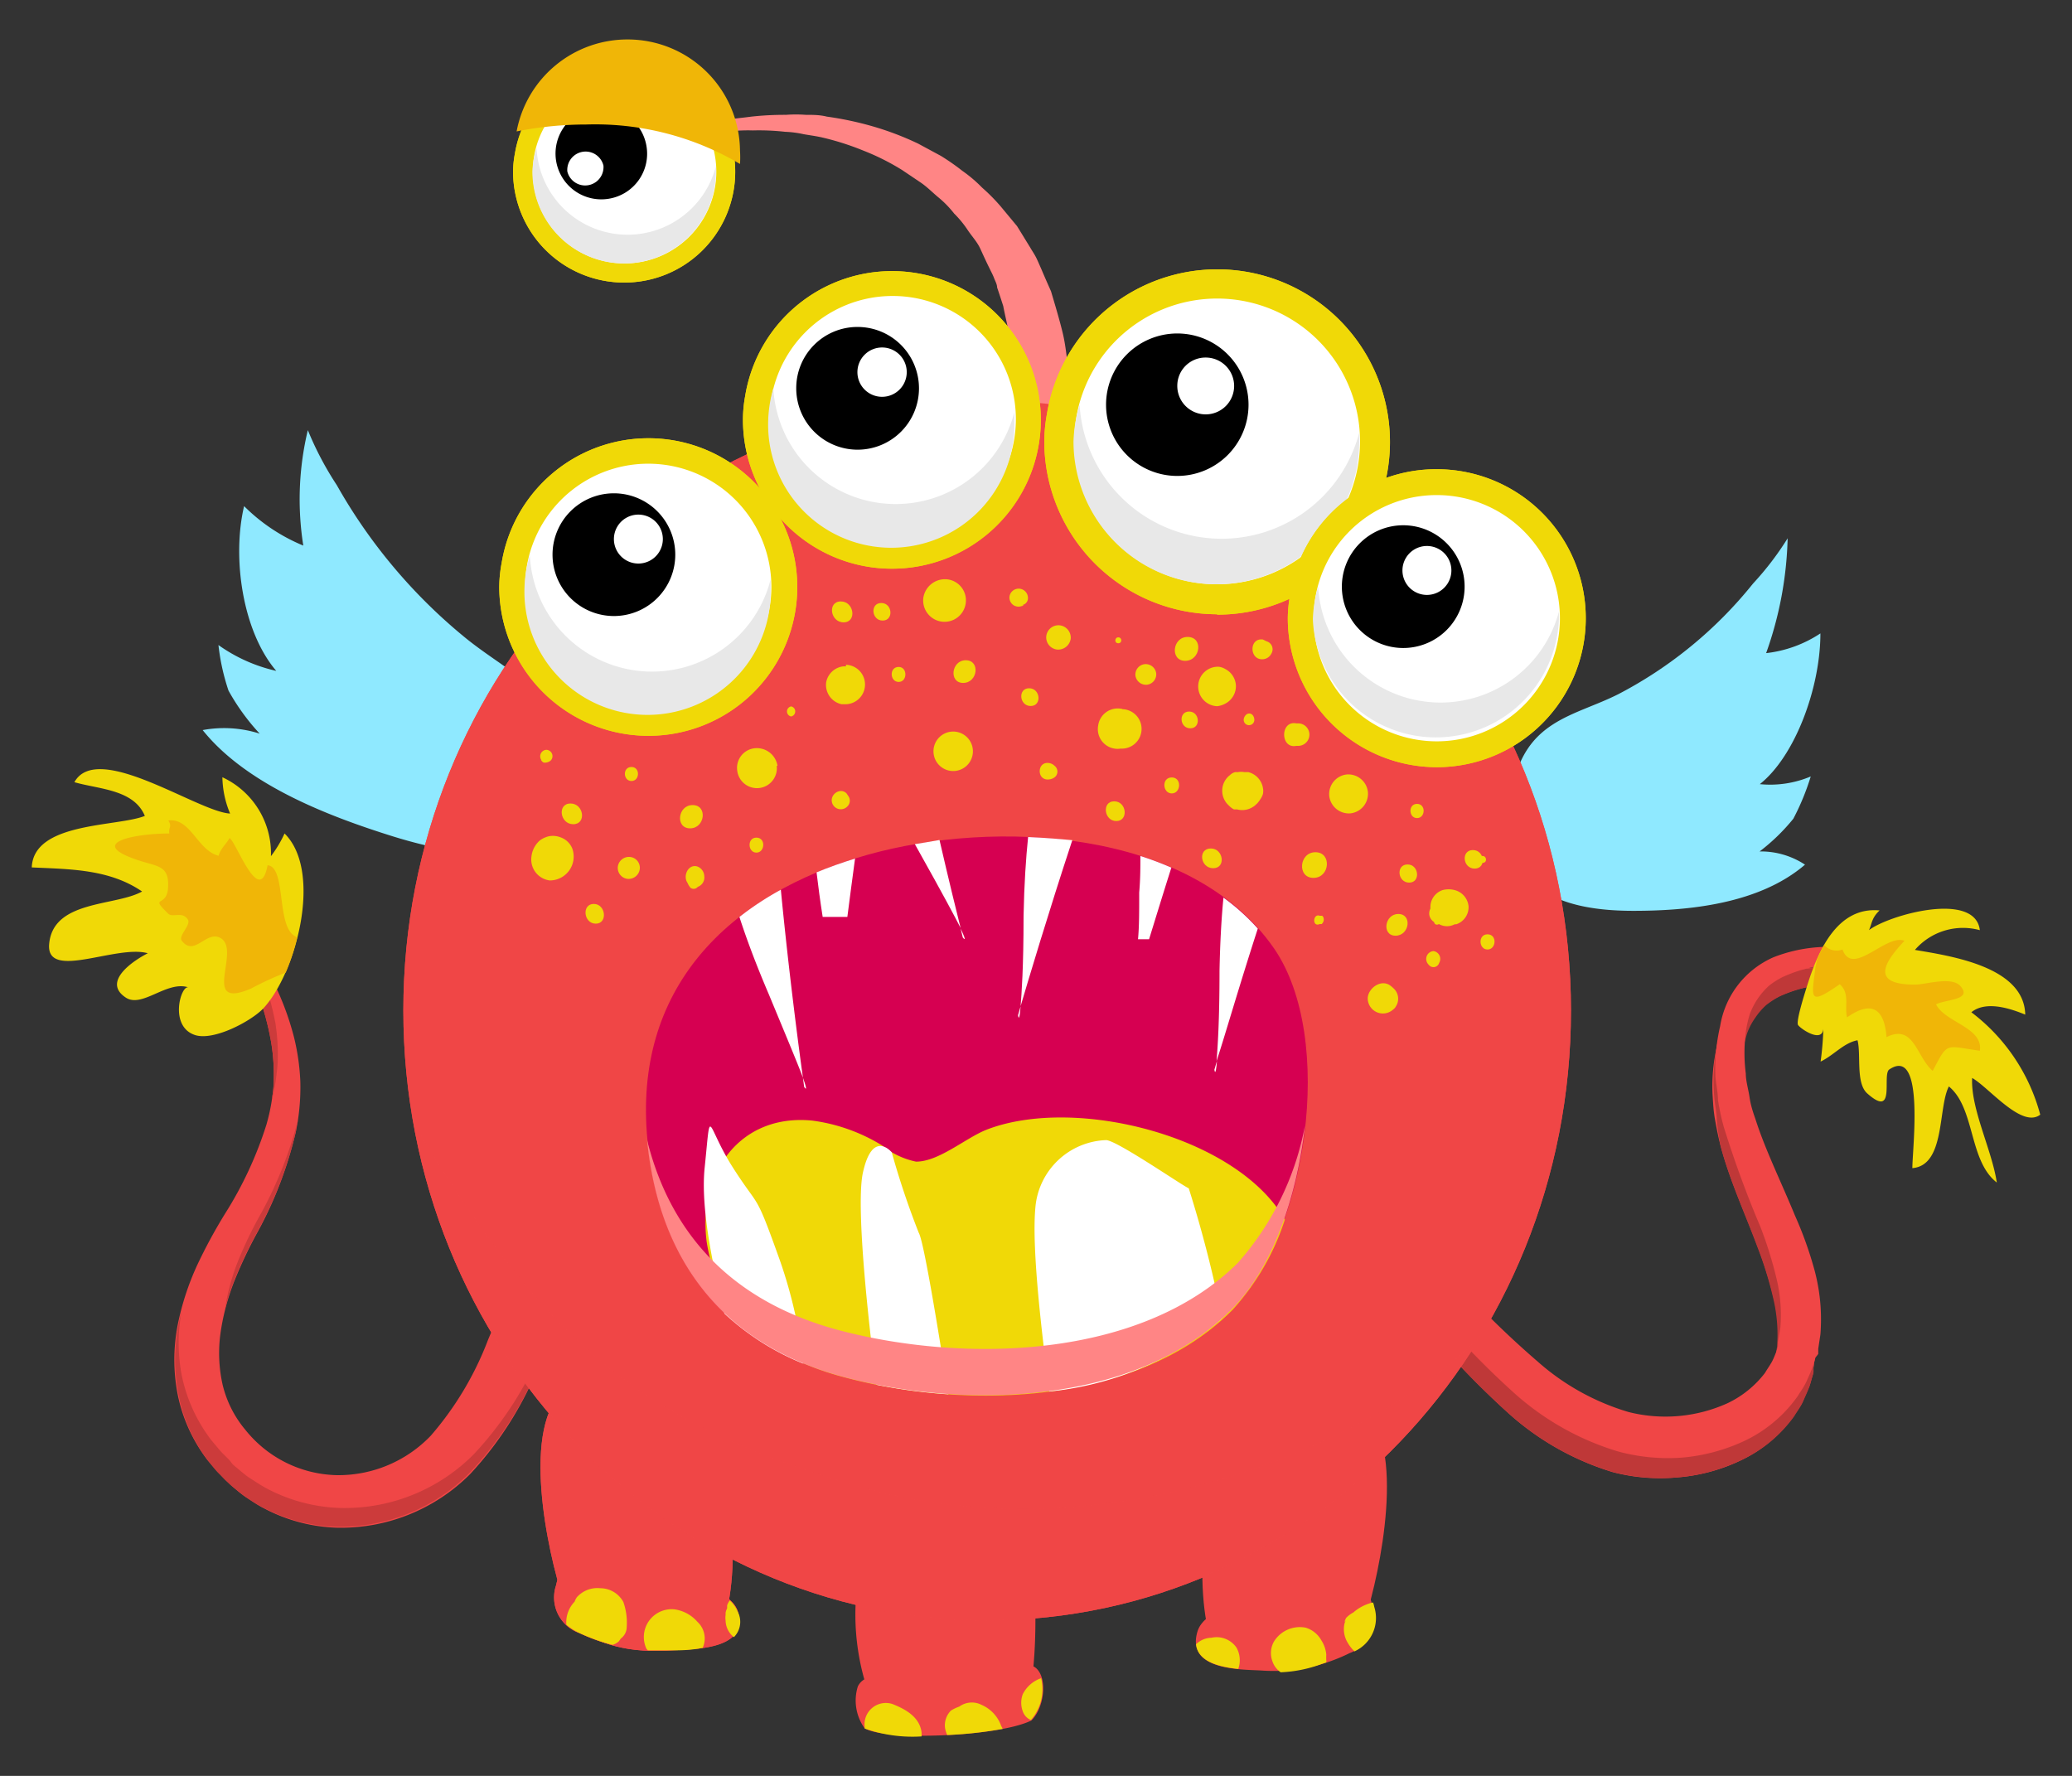 <svg xmlns="http://www.w3.org/2000/svg" width="105" height="90" viewBox="0 0 105 90">
  <rect x="0" y="0" width="105" height="90" fill="#333333" stroke="none"/>
  <defs>
    <style>
      .cls-1 {
        isolation: isolate;
      }

      .cls-2 {
        fill: #8fe9ff;
      }

      .cls-12, .cls-3 {
        fill: #f04646;
      }

      .cls-4 {
        fill: #cc3b3b;
      }

      .cls-5, .cls-8 {
        fill: #f0d907;
      }

      .cls-6 {
        fill: #bf3838;
      }

      .cls-7 {
        fill: #ff8585;
      }

      .cls-12, .cls-8 {
        mix-blend-mode: multiply;
      }

      .cls-9 {
        fill: #fff;
      }

      .cls-10 {
        fill: #e8e8e8;
      }

      .cls-11 {
        fill: #d60051;
      }

      .cls-12 {
        opacity: 0.3;
      }

      .cls-13 {
        fill: #f0b607;
      }
    </style>
  </defs>
  <g class="cls-1">
    <g id="Ñëîé_1" data-name="Ñëîé 1">
      <g>
        <path class="cls-2" d="M88.84,29.57a15.07,15.07,0,0,0,1.75-2.29A18.59,18.59,0,0,1,89.5,33.1a6.23,6.23,0,0,0,2.75-1c0,2.75-1.28,6.22-3.07,7.64a5.28,5.28,0,0,0,2.58-.39,12.36,12.36,0,0,1-.88,2.14,9.93,9.93,0,0,1-1.71,1.66,4.08,4.08,0,0,1,2.3.67c-2.33,2-5.92,2.34-8.69,2.34-3.28,0-7.15-.84-6.16-6.12.67-3.57,3.13-3.72,5.39-4.86A21.43,21.43,0,0,0,88.84,29.57Z"/>
        <path class="cls-2" d="M17.07,24.59A16.21,16.21,0,0,1,15.6,21.8a15,15,0,0,0-.23,5.85,9.21,9.21,0,0,1-3-2C11.75,28.27,12.29,32,14,34a8.11,8.11,0,0,1-2.93-1.31A11,11,0,0,0,11.58,35a11.1,11.1,0,0,0,1.58,2.18A5.94,5.94,0,0,0,10.27,37c2.22,2.77,6.36,4.36,9.62,5.38,3.86,1.2,8.63,1.83,8.83-3.48.15-3.59-2.72-4.63-5.08-6.53A27.27,27.27,0,0,1,17.07,24.59Z"/>
        <g>
          <path class="cls-3" d="M52.37,84.45c.25-2.72.2-8.58-2.18-9.81-2.86-1.48-5.19.86-6.14,3.12a12.12,12.12,0,0,0-.25,7.35.83.83,0,0,0-.33.36,2.41,2.41,0,0,0,.34,2.11c.95.65,6.77.45,8.46-.39C53,86.45,53.09,84.82,52.37,84.45Z"/>
          <g>
            <path class="cls-3" d="M29.36,82.76a9.32,9.32,0,0,0,4.65.88c1.11-.07,4,0,3.37-2-.42-1.21-3-1.61-4-1.84s-2-.32-2.94-.57c-1.22-.31-2-.14-2.26,1.11A1.91,1.91,0,0,0,29.36,82.76Z"/>
            <path class="cls-3" d="M28.53,81c-.22,2,4.08,3.62,7.68,2,1.22-1.27,1.44-7.69-.63-10.71-1.41-2-4.26-3.9-6.89-1.92C26.32,72.16,27.77,78.74,28.53,81Z"/>
          </g>
          <g>
            <path class="cls-3" d="M29.36,82.76a9.32,9.32,0,0,0,4.65.88c1.11-.07,4,0,3.37-2-.42-1.21-3-1.61-4-1.84s-2-.32-2.94-.57c-1.22-.31-2-.14-2.26,1.11A1.91,1.91,0,0,0,29.36,82.76Z"/>
            <path class="cls-3" d="M28.53,81c-.22,2,4.08,3.62,7.68,2,1.22-1.27,1.44-7.69-.63-10.71-1.41-2-4.26-3.9-6.89-1.92C26.32,72.16,27.77,78.74,28.53,81Z"/>
          </g>
          <path class="cls-3" d="M41.2,55.74l-.8.07c-.25,0-.54.07-.87.12a8.75,8.75,0,0,0-1.15.26,11.07,11.07,0,0,0-2.8,1.21,15.35,15.35,0,0,0-3,2.53c-.26.27-.52.54-.77.84-.13.15-.25.3-.37.46l-.2.23,0,.06,0,0,0,0v0l-.1.13-.39.53c-.1.16-.2.33-.31.49-.2.31-.42.71-.62,1.08C28.9,65.3,28.23,67.1,27.39,69a17.79,17.79,0,0,1-3.57,5.71A9.24,9.24,0,0,1,17,77.42a8.45,8.45,0,0,1-3.66-1c-.28-.14-.54-.33-.81-.5s-.5-.38-.74-.58h0l-.08-.07,0,0-.07-.07L11.42,75l-.28-.29a3.71,3.71,0,0,1-.31-.34L10.52,74A8.07,8.07,0,0,1,9,70.65a9.24,9.24,0,0,1,0-3.48,13.64,13.64,0,0,1,1-3.07,26.16,26.16,0,0,1,1.41-2.6A19.26,19.26,0,0,0,13.5,57a9.82,9.82,0,0,0,.37-2.13,10.33,10.33,0,0,0-.12-2,14.3,14.3,0,0,0-.92-3.15c-.34-.86-.66-1.53-.89-2l-.34-.69.5-.29.42.66c.27.43.66,1.07,1.11,1.93a14.2,14.2,0,0,1,1.28,3.28,11.43,11.43,0,0,1,.31,2.21A11.17,11.17,0,0,1,15,57.32a20,20,0,0,1-1.93,5.09,22.34,22.34,0,0,0-1.18,2.48,11.64,11.64,0,0,0-.71,2.63,7.35,7.35,0,0,0,.1,2.65,5.57,5.57,0,0,0,1.16,2.3,6.1,6.1,0,0,0,4.64,2.29,6.48,6.48,0,0,0,4.75-2,16.18,16.18,0,0,0,2.91-4.88c.77-1.81,1.46-3.7,2.37-5.46.24-.44.45-.86.74-1.3.13-.22.27-.43.41-.64l.38-.54.1-.13.08-.11.05-.07.22-.27c.15-.18.29-.36.45-.52a12.1,12.1,0,0,1,.92-1,12.46,12.46,0,0,1,4-2.69,9.52,9.52,0,0,1,3.71-.68,11.88,11.88,0,0,1,1.37.14c.39.1.73.17,1,.26l.74.29Z"/>
          <g>
            <path class="cls-4" d="M12.83,49.73a14.3,14.3,0,0,1,.92,3.15,10.33,10.33,0,0,1,.12,2c0,.29-.06.6-.1.9a11,11,0,0,0,.3-1.91,10.45,10.45,0,0,0-.11-2A15,15,0,0,0,13,48.72c-.25-.61-.48-1.12-.67-1.52l-.27-.43-.5.29.34.69C12.17,48.2,12.49,48.87,12.83,49.73Z"/>
            <path class="cls-4" d="M12.07,63.89a11.15,11.15,0,0,0-.67,2.47,10.92,10.92,0,0,1,.47-1.47,22.34,22.34,0,0,1,1.18-2.48A20,20,0,0,0,15,57.32c0-.2.08-.4.11-.6a20.43,20.43,0,0,1-1.83,4.68A21.74,21.74,0,0,0,12.07,63.89Z"/>
            <path class="cls-4" d="M40.39,54.83l-.66.09a11.3,11.3,0,0,0-1.15.26,11.68,11.68,0,0,0-2.8,1.22,15.35,15.35,0,0,0-3.05,2.53c-.25.26-.51.54-.76.84-.13.14-.25.3-.38.45l-.19.24,0,0,0,0h0l-.09.13-.39.53c-.1.16-.21.32-.31.49s-.42.71-.62,1.08C29.1,64.3,28.43,66.1,27.6,68A17.81,17.81,0,0,1,24,73.71a9.22,9.22,0,0,1-6.85,2.71,8.52,8.52,0,0,1-3.66-1c-.28-.15-.54-.33-.81-.5s-.49-.38-.74-.58l0,0-.07-.06,0,0-.08-.07L11.63,74l-.28-.28a3.6,3.6,0,0,1-.31-.34L10.72,73A8.06,8.06,0,0,1,9.2,69.65a8.73,8.73,0,0,1,0-3.18c-.06.23-.12.46-.16.7a9.24,9.24,0,0,0,0,3.48A8.07,8.07,0,0,0,10.52,74l.31.38a3.71,3.71,0,0,0,.31.34l.28.29.15.14.07.07,0,0,.08.07h0c.24.2.48.4.74.58s.53.36.81.5a8.45,8.45,0,0,0,3.66,1,9.24,9.24,0,0,0,6.84-2.7A17.79,17.79,0,0,0,27.39,69c.84-1.91,1.51-3.71,2.32-5.24.2-.37.42-.77.62-1.08.11-.16.21-.33.31-.49l.39-.53.1-.13h0l0,0,0-.06.2-.23c.12-.16.24-.31.37-.46.25-.3.51-.57.77-.84a15.35,15.35,0,0,1,3-2.53,11.07,11.07,0,0,1,2.8-1.21,8.75,8.75,0,0,1,1.15-.26c.33,0,.62-.11.87-.12l.8-.07.08-.57-.74-.29Z"/>
          </g>
          <path class="cls-5" d="M14.42,42.24a6,6,0,0,1-.69,1.15,4.25,4.25,0,0,0-2.46-4,4.93,4.93,0,0,0,.39,1.84c-1.62-.08-6.72-3.7-7.89-1.59C5,40,6.78,40,7.34,41.35c-1.4.56-5.64.3-5.73,2.61,1.92.09,3.93.08,5.59,1.22-1.35.76-4.53.42-4.71,2.68-.14,1.85,3.41,0,5,.45-.71.36-2.35,1.44-1.11,2.25.83.54,2.08-.88,3.17-.52-.39-.13-1,2,.35,2.42.94.29,2.8-.69,3.43-1.34C15,49.35,16.38,44.18,14.42,42.24Z"/>
          <path class="cls-3" d="M60.89,59.93l.71-.07a10.81,10.81,0,0,1,2.09,0,10.6,10.6,0,0,1,3.16.86A15.55,15.55,0,0,1,70.43,63,47.63,47.63,0,0,1,74,66.4a44.88,44.88,0,0,0,3.76,3.65,12.14,12.14,0,0,0,4.6,2.56,7.67,7.67,0,0,0,5.05-.45,5.06,5.06,0,0,0,1.9-1.54,5.43,5.43,0,0,0,.32-.51c.08-.18.18-.36.25-.55l.09-.29,0-.14,0-.08v0s0,.1,0,0l.12-.73a8.13,8.13,0,0,0-.2-2.51,21.93,21.93,0,0,0-.8-2.58c-.64-1.7-1.41-3.36-1.88-5.1-.12-.44-.2-.84-.29-1.33s-.1-.81-.13-1.23A9,9,0,0,1,87,53.05a4.6,4.6,0,0,1,2.7-3.5A7.84,7.84,0,0,1,92.94,49a11.86,11.86,0,0,1,1.19.11c.34,0,.63.08.86.13l.71.14-.1.57-.7-.07c-.22,0-.5,0-.83,0a8.49,8.49,0,0,0-1.13,0,6.71,6.71,0,0,0-2.82.63,4.15,4.15,0,0,0-.68.44,3.32,3.32,0,0,0-.55.63,3.48,3.48,0,0,0-.41.79,5.27,5.27,0,0,0-.21.93,7.37,7.37,0,0,0,0,2.1c0,.38.12.8.19,1.2s.17.74.3,1.11c.48,1.54,1.27,3.14,2,4.88a20.45,20.45,0,0,1,1,2.8A9.42,9.42,0,0,1,92,68.6l-.1.73v.11l0,0,0,.1-.06.21-.12.42c-.1.27-.23.53-.34.8s-.3.5-.45.75A6.88,6.88,0,0,1,88.24,74a9.08,9.08,0,0,1-3.2.87,9.5,9.5,0,0,1-3.3-.26,13.94,13.94,0,0,1-5.31-3,43.54,43.54,0,0,1-3.82-3.92c-1.12-1.28-2.17-2.46-3.22-3.44a15.19,15.19,0,0,0-3.09-2.32,10.56,10.56,0,0,0-2.76-1.07,12.75,12.75,0,0,0-1.92-.28l-.71,0Z"/>
          <path class="cls-6" d="M60.89,59.91l.71-.06a11.61,11.61,0,0,1,2.1,0,11,11,0,0,1,3.16.87A15.71,15.71,0,0,1,70.43,63,45.86,45.86,0,0,1,74,66.4a48.22,48.22,0,0,0,3.76,3.65,12.21,12.21,0,0,0,4.6,2.56,7.57,7.57,0,0,0,5-.44,5.12,5.12,0,0,0,1.92-1.54c.1-.17.22-.33.32-.51l.25-.54.08-.3,0-.14,0-.07V69s0,.1,0,0l.12-.73a7.86,7.86,0,0,0-.2-2.51,18.72,18.72,0,0,0-.8-2.58c-.63-1.7-1.4-3.36-1.86-5.1A13,13,0,0,1,87,56.8c0-.42-.1-.81-.13-1.23A9.13,9.13,0,0,1,87,53.05a4.61,4.61,0,0,1,2.71-3.49A7.59,7.59,0,0,1,93,49.05a9.65,9.65,0,0,1,1.19.1c.34.05.63.09.86.14l.71.14-.09.57-.7-.07q-.35,0-.84-.06c-.33,0-.71,0-1.13,0a6.86,6.86,0,0,0-2.82.63,4.15,4.15,0,0,0-.68.44,3.38,3.38,0,0,0-.55.64,3.21,3.21,0,0,0-.41.78,6.33,6.33,0,0,0-.22.93,8.26,8.26,0,0,0,0,2.11c0,.37.13.79.19,1.19s.17.74.3,1.11c.48,1.54,1.27,3.14,2,4.88a20.92,20.92,0,0,1,1,2.8A9.71,9.71,0,0,1,92,68.62l-.11.72v.16l0,.11-.06.2-.12.42c-.1.27-.22.53-.34.8s-.3.5-.45.75A6.87,6.87,0,0,1,88.23,74a9.14,9.14,0,0,1-3.2.87,9.76,9.76,0,0,1-3.3-.27,13.87,13.87,0,0,1-5.31-3,42.11,42.11,0,0,1-3.81-3.93c-1.13-1.27-2.17-2.46-3.22-3.44a15.19,15.19,0,0,0-3.09-2.32,10.28,10.28,0,0,0-2.76-1.08,12.75,12.75,0,0,0-1.92-.28l-.71,0Z"/>
          <path class="cls-3" d="M61.1,58.93l.71-.07a11.5,11.5,0,0,1,2.09,0,10.73,10.73,0,0,1,3.16.87A15.29,15.29,0,0,1,70.63,62a44,44,0,0,1,3.53,3.37A46.36,46.36,0,0,0,77.92,69a12.12,12.12,0,0,0,4.61,2.56,7.63,7.63,0,0,0,5-.44,5.19,5.19,0,0,0,1.91-1.54c.1-.17.22-.34.32-.51s.17-.36.25-.55l.09-.29,0-.15,0-.07v0s0,.09,0,0l.12-.72a7.89,7.89,0,0,0-.2-2.52,20.57,20.57,0,0,0-.8-2.57,53.85,53.85,0,0,1-1.87-5.1,12.62,12.62,0,0,1-.29-1.34c0-.41-.1-.8-.13-1.22A9.54,9.54,0,0,1,87.17,52a4.61,4.61,0,0,1,2.71-3.49A7.66,7.66,0,0,1,93.15,48a9.32,9.32,0,0,1,1.18.11c.34,0,.63.08.87.13l.71.14-.1.57-.7-.07a6.53,6.53,0,0,0-.84,0,10.22,10.22,0,0,0-1.12,0,6.85,6.85,0,0,0-2.82.64,3.84,3.84,0,0,0-.69.44,3.71,3.71,0,0,0-.55.63,3.84,3.84,0,0,0-.41.78,5.6,5.6,0,0,0-.21.94,8.18,8.18,0,0,0,0,2.1c0,.38.13.79.19,1.2s.17.74.3,1.11c.49,1.54,1.28,3.13,2,4.88a19.19,19.19,0,0,1,1,2.8,9.62,9.62,0,0,1,.29,3.23l-.11.73v.16l0,.1L92,68.8l-.12.41c-.09.27-.22.54-.34.81s-.3.5-.45.75A6.94,6.94,0,0,1,88.45,73a9.35,9.35,0,0,1-3.21.87A9.68,9.68,0,0,1,82,73.56a13.85,13.85,0,0,1-5.31-3,43.5,43.5,0,0,1-3.82-3.92,46,46,0,0,0-3.23-3.44,15.15,15.15,0,0,0-3.08-2.32,9.94,9.94,0,0,0-2.77-1.07,12.65,12.65,0,0,0-1.91-.28l-.72,0Z"/>
          <path class="cls-5" d="M95.25,46.14c-.42.39-.39.7-.54,1,1-.77,5.38-2,5.62,0a3.22,3.22,0,0,0-3.29,1c1.75.3,5.54.83,5.59,3.28-.8-.33-2-.71-2.73-.12a9.61,9.61,0,0,1,3.49,5.19c-.93.72-2.61-1.39-3.45-1.86-.08,1.56,1,3.64,1.25,5.3-1.43-1.11-1.09-3.77-2.43-4.87-.56,1.08-.17,4-1.85,4.14,0-1,.64-6.21-1.17-5-.38.26.36,2.53-1.12,1.21-.59-.53-.3-2-.49-2.69-.7.13-1.2.76-1.87,1.08a15.48,15.48,0,0,0,.14-1.66c-.07.74-1.15,0-1.28-.19s.4-1.81.51-2.16C92.14,48.22,93.1,45.93,95.25,46.14Z"/>
          <path class="cls-3" d="M79.61,51.21c0,17.07-13.24,30.91-29.58,30.91S20.44,68.28,20.44,51.21,33.68,20.3,50,20.3,79.61,34.14,79.61,51.21Z"/>
          <path class="cls-7" d="M35.65,6.34l1.11-.24c.34-.09.81-.12,1.32-.19a15.59,15.59,0,0,1,1.75-.09,6.66,6.66,0,0,1,1,0c.35,0,.71,0,1.07.09a16.59,16.59,0,0,1,2.28.48,15,15,0,0,1,2.35.89l1.15.62a11.79,11.79,0,0,1,1.09.76,7,7,0,0,1,1,.85,9.36,9.36,0,0,1,.94.95l.83,1,.67,1.09c.11.19.23.36.32.55s.17.38.25.56c.16.38.32.74.48,1.1.22.74.43,1.44.59,2.1s.2,1.27.29,1.81.05,1,.08,1.4c0,.78.05,1.23.05,1.23l-3.07-.19s0-.38.06-1.05a10.78,10.78,0,0,0,0-1.2c0-.46-.06-1-.09-1.55s-.21-1.16-.33-1.8c-.1-.31-.2-.62-.31-.94,0-.16-.1-.33-.16-.49s-.15-.32-.22-.47c-.16-.32-.31-.65-.47-1s-.41-.61-.62-.92a5.3,5.3,0,0,0-.71-.87,5.16,5.16,0,0,0-.8-.82c-.29-.24-.56-.52-.88-.74l-.95-.64a12,12,0,0,0-2-1,13.68,13.68,0,0,0-2-.64c-.33-.08-.66-.12-1-.18a5.16,5.16,0,0,0-.93-.12,12,12,0,0,0-1.64-.07,8.25,8.25,0,0,0-1.27.06l-1.13.13Z"/>
          <g>
            <path class="cls-3" d="M68.39,83.78a8.64,8.64,0,0,1-4.46.88c-1.07-.06-3.86,0-3.24-2,.4-1.22,2.84-1.62,3.87-1.85s1.89-.32,2.83-.57c1.16-.31,1.87-.14,2.15,1.12A1.9,1.9,0,0,1,68.39,83.78Z"/>
            <path class="cls-3" d="M69.19,82c.21,2-3.92,3.62-7.38,2-1.16-1.28-1.38-7.7.61-10.71,1.35-2,4.08-3.91,6.62-1.92C71.31,73.18,69.92,79.76,69.19,82Z"/>
          </g>
          <path class="cls-3" d="M79.61,51.21c0,17.07-13.24,30.91-29.58,30.91S20.44,68.28,20.44,51.21,33.68,20.3,50,20.3,79.61,34.14,79.61,51.21Z"/>
          <g>
            <path class="cls-8" d="M32.85,37.29a7.56,7.56,0,0,1-7.55-7.55,6.76,6.76,0,0,1,.12-1.2,7.54,7.54,0,1,1,7.43,8.75Z"/>
            <path class="cls-5" d="M32.85,37.29a7.56,7.56,0,0,1-7.55-7.55,6.76,6.76,0,0,1,.12-1.2,7.54,7.54,0,1,1,7.43,8.75Z"/>
            <g>
              <g>
                <path class="cls-9" d="M26.61,29.74a6.24,6.24,0,1,0,6.24-6.24A6.24,6.24,0,0,0,26.61,29.74Z"/>
                <path class="cls-10" d="M26.85,28.14a6.2,6.2,0,0,0,12.2,1.23c0,.12,0,.24,0,.37a6.24,6.24,0,1,1-12.47,0A6.13,6.13,0,0,1,26.85,28.14Z"/>
              </g>
              <g>
                <path d="M28,28.14A3.11,3.11,0,1,0,31.11,25,3.11,3.11,0,0,0,28,28.14Z"/>
                <path class="cls-9" d="M31.11,27.32a1.24,1.24,0,1,0,2.48,0,1.24,1.24,0,0,0-2.48,0Z"/>
              </g>
            </g>
          </g>
          <g>
            <path class="cls-8" d="M45.19,28.82a7.55,7.55,0,0,1-7.54-7.55,6.66,6.66,0,0,1,.11-1.19,7.54,7.54,0,1,1,7.43,8.74Z"/>
            <path class="cls-5" d="M45.19,28.82a7.55,7.55,0,0,1-7.54-7.55,6.66,6.66,0,0,1,.11-1.19,7.54,7.54,0,1,1,7.43,8.74Z"/>
            <g>
              <g>
                <path class="cls-9" d="M39,21.27A6.24,6.24,0,1,0,45.19,15,6.23,6.23,0,0,0,39,21.27Z"/>
                <path class="cls-10" d="M39.19,19.68A6.21,6.21,0,0,0,51.4,20.9c0,.13,0,.25,0,.37a6.24,6.24,0,1,1-12.47,0A6.43,6.43,0,0,1,39.19,19.68Z"/>
              </g>
              <g>
                <path d="M40.35,19.68a3.11,3.11,0,1,0,3.1-3.11A3.1,3.1,0,0,0,40.35,19.68Z"/>
                <path class="cls-9" d="M43.45,18.85a1.25,1.25,0,1,0,1.24-1.24A1.25,1.25,0,0,0,43.45,18.85Z"/>
              </g>
            </g>
          </g>
          <g>
            <path class="cls-8" d="M61.68,31.13a8.77,8.77,0,0,1-8.76-8.76A8,8,0,0,1,53.05,21a8.75,8.75,0,1,1,8.63,10.15Z"/>
            <path class="cls-5" d="M61.68,31.13a8.77,8.77,0,0,1-8.76-8.76A8,8,0,0,1,53.05,21a8.75,8.75,0,1,1,8.63,10.15Z"/>
            <g>
              <g>
                <path class="cls-9" d="M54.44,22.37a7.24,7.24,0,1,0,7.24-7.24A7.24,7.24,0,0,0,54.44,22.37Z"/>
                <path class="cls-10" d="M54.71,20.51a7.21,7.21,0,0,0,14.17,1.42c0,.15,0,.29,0,.44a7.24,7.24,0,0,1-14.48,0A7.14,7.14,0,0,1,54.71,20.51Z"/>
              </g>
              <g>
                <path d="M56.05,20.51a3.61,3.61,0,1,0,3.61-3.61A3.61,3.61,0,0,0,56.05,20.51Z"/>
                <path class="cls-9" d="M59.66,19.56a1.44,1.44,0,1,0,1.44-1.44A1.43,1.43,0,0,0,59.66,19.56Z"/>
              </g>
            </g>
          </g>
          <g>
            <path class="cls-8" d="M72.81,38.88a7.56,7.56,0,0,1-7.55-7.55,6.76,6.76,0,0,1,.12-1.2,7.48,7.48,0,0,1,7.43-6.35,7.55,7.55,0,0,1,0,15.1Z"/>
            <path class="cls-5" d="M72.81,38.88a7.56,7.56,0,0,1-7.55-7.55,6.76,6.76,0,0,1,.12-1.2,7.48,7.48,0,0,1,7.43-6.35,7.55,7.55,0,0,1,0,15.1Z"/>
            <g>
              <g>
                <path class="cls-9" d="M66.57,31.33a6.24,6.24,0,1,0,6.24-6.24A6.23,6.23,0,0,0,66.57,31.33Z"/>
                <path class="cls-10" d="M66.8,29.73A6.21,6.21,0,0,0,79,31c0,.13,0,.25,0,.38a6.24,6.24,0,0,1-12.47,0A6.51,6.51,0,0,1,66.8,29.73Z"/>
              </g>
              <g>
                <path d="M68,29.73a3.11,3.11,0,1,0,3.11-3.11A3.11,3.11,0,0,0,68,29.73Z"/>
                <path class="cls-9" d="M71.07,28.91a1.24,1.24,0,0,0,2.48,0,1.24,1.24,0,1,0-2.48,0Z"/>
              </g>
            </g>
          </g>
          <g>
            <path class="cls-8" d="M31.66,14.32A5.63,5.63,0,0,1,26,8.7a5.07,5.07,0,0,1,.09-.9,5.62,5.62,0,1,1,5.54,6.52Z"/>
            <path class="cls-5" d="M31.66,14.32A5.63,5.63,0,0,1,26,8.7a5.07,5.07,0,0,1,.09-.9,5.62,5.62,0,1,1,5.54,6.52Z"/>
            <g>
              <g>
                <path class="cls-9" d="M27,8.7a4.65,4.65,0,1,0,4.65-4.65A4.65,4.65,0,0,0,27,8.7Z"/>
                <path class="cls-10" d="M27.19,7.51a4.62,4.62,0,0,0,9.09.91c0,.09,0,.18,0,.28a4.65,4.65,0,0,1-9.3,0A4.23,4.23,0,0,1,27.19,7.51Z"/>
              </g>
              <g>
                <path d="M32.76,7.4a2.32,2.32,0,1,0-1.9,2.67A2.31,2.31,0,0,0,32.76,7.4Z"/>
                <path class="cls-9" d="M30.58,8.39a.93.93,0,0,0-1.83.3.93.93,0,0,0,1.83-.3Z"/>
              </g>
            </g>
          </g>
          <path class="cls-11" d="M44,43.31c-7.14,2-11.93,6.81-11.19,14.47.6,6.15,3.88,10.37,9.91,12,6.21,1.67,14.92,1.45,19.73-3.43,3.76-3.83,5.27-13.7,2.11-18.29C60.31,41.93,50.34,41.54,44,43.31Z"/>
          <path class="cls-5" d="M50,57.25c-1.05.41-2.43,1.63-3.58,1.62a4,4,0,0,1-1.72-.82,9,9,0,0,0-3.54-1.26c-3.69-.36-5.79,2.69-5.35,6.14a8.82,8.82,0,0,0,2.36,4.77,14.72,14.72,0,0,0,4.58,2.09c6.21,1.67,14.92,1.45,19.73-3.43a12.49,12.49,0,0,0,2.63-4.55C62.7,57.58,54.49,55.51,50,57.25Z"/>
          <g>
            <path class="cls-9" d="M61.67,53.77l-.13.44S61.6,54.66,61.67,53.77Z"/>
            <path class="cls-9" d="M58.23,47.6c.31-1,.7-2.28,1.13-3.63a16.36,16.36,0,0,0-1.57-.59c0,.57,0,1.18-.06,1.85,0,1,0,1.73-.06,2.37Z"/>
            <path class="cls-9" d="M63.74,47.06A11.09,11.09,0,0,0,62,45.49c-.1,1-.17,2.23-.2,3.7,0,2.63-.1,3.94-.15,4.58C62,52.74,62.77,50.05,63.74,47.06Z"/>
            <path class="cls-9" d="M48.68,47.06l.11.45S49.07,47.87,48.68,47.06Z"/>
            <path class="cls-9" d="M51.72,51c-.08.29-.13.45-.13.45S51.65,51.92,51.72,51Z"/>
            <path class="cls-9" d="M52.1,42.42c-.11,1.07-.2,2.39-.23,4,0,2.63-.1,3.94-.15,4.57.36-1.22,1.42-4.78,2.62-8.41C53.6,42.51,52.85,42.45,52.1,42.42Z"/>
            <path class="cls-9" d="M60.24,60.22c-.26-.09-3.66-2.44-4.19-2.44a3.73,3.73,0,0,0-3.58,3.4c-.21,2.22.4,6.94.7,9.34a15.94,15.94,0,0,0,8.76-3.71A61.9,61.9,0,0,0,60.24,60.22Z"/>
            <path class="cls-9" d="M37.47,46.47c.34,1.05.81,2.33,1.49,3.92,1,2.41,1.51,3.63,1.73,4.23-.19-1.35-.73-5.46-1.12-9.53A15.22,15.22,0,0,0,37.47,46.47Z"/>
            <path class="cls-9" d="M46.36,42.78l.14.25c1.29,2.3,1.9,3.45,2.18,4-.19-.76-.6-2.42-1.07-4.46C47.19,42.65,46.77,42.71,46.36,42.78Z"/>
            <path class="cls-9" d="M46.56,62.48a41.39,41.39,0,0,1-1.37-4.08s-1-1.23-1.48,1.12c-.36,2,.45,8.69.71,10.66a28,28,0,0,0,3.64.48C47.64,68,46.83,62.93,46.56,62.48Z"/>
            <path class="cls-9" d="M43.33,43.51c-.67.21-1.33.44-1.95.7.08.68.18,1.43.31,2.26h1.25C43.06,45.54,43.19,44.54,43.33,43.51Z"/>
            <path class="cls-9" d="M39.53,63.9c-1.3-3.64-1-2.55-2.39-4.73s-1.09-3.3-1.43,0c-.23,2.19.52,5.4,1,7.4a13,13,0,0,0,4,2.54A23.73,23.73,0,0,0,39.53,63.9Z"/>
            <path class="cls-9" d="M40.69,54.62l.06.46S41,55.47,40.69,54.62Z"/>
          </g>
          <path class="cls-7" d="M62.73,64c-4.91,4.88-13.84,5.09-20.19,3.42C37.19,66,34,62.64,32.79,57.77h0c.6,6.15,3.88,10.37,9.91,12,6.21,1.67,14.92,1.45,19.73-3.43,2-2,3.3-5.63,3.7-9.3A14.49,14.49,0,0,1,62.73,64Z"/>
          <g>
            <path class="cls-5" d="M37.38,81.67a1.53,1.53,0,0,0-.4-.56.92.92,0,0,0-.13.24.83.83,0,0,0,0,.15.9.9,0,0,0-.08.23c0,.23,0,.27,0,.12a.84.84,0,0,0,0,.27,1.1,1.1,0,0,0,.42.85A1.1,1.1,0,0,0,37.38,81.67Z"/>
            <path class="cls-5" d="M30.81,83.3l.23.06a.79.79,0,0,0,.32-.18l.1-.14a.73.73,0,0,0,.3-.59,3.16,3.16,0,0,0-.17-1.26,1.33,1.33,0,0,0-1.17-.7,1.39,1.39,0,0,0-1.19.46.91.91,0,0,0-.11.22,1.51,1.51,0,0,0-.42,1.17,3,3,0,0,0,.66.42A9.88,9.88,0,0,0,30.81,83.3Z"/>
            <path class="cls-5" d="M34,83.64c.39,0,1,0,1.61-.13a1.15,1.15,0,0,0-.27-1.32,1.89,1.89,0,0,0-1.16-.63,1.41,1.41,0,0,0-1.42,2l.07.08H34Z"/>
          </g>
          <g>
            <path class="cls-5" d="M45.23,86.36a1.08,1.08,0,0,0-1.41,1.17.25.25,0,0,0,0,.07A7.27,7.27,0,0,0,46.7,88a1.47,1.47,0,0,0,0-.21C46.6,87,45.86,86.61,45.23,86.36Z"/>
            <path class="cls-5" d="M51.83,85.86a1.24,1.24,0,0,0,0,.87.74.74,0,0,0,.41.44,2.37,2.37,0,0,0,.52-2.12A1.63,1.63,0,0,0,51.83,85.86Z"/>
            <path class="cls-5" d="M50.74,87.48a1.83,1.83,0,0,0-1-1.08,1.08,1.08,0,0,0-1.13.09,2,2,0,0,0-.42.2,1.06,1.06,0,0,0-.3.88,1.5,1.5,0,0,0,.11.36,21,21,0,0,0,2.81-.31A.57.57,0,0,0,50.74,87.48Z"/>
          </g>
          <g>
            <path class="cls-5" d="M67.21,84.13s0,0,0,0a2.64,2.64,0,0,1,0-.28,1.59,1.59,0,0,0-.25-.72,1.36,1.36,0,0,0-.79-.64,1.54,1.54,0,0,0-1.61.7,1.19,1.19,0,0,0-.08,1,1.09,1.09,0,0,0,.42.56A6.68,6.68,0,0,0,67,84.32l.21-.07A.48.48,0,0,0,67.21,84.13Z"/>
            <path class="cls-5" d="M68.21,82c-.09.21-.11.25,0,.11a.59.59,0,0,0-.09.24,1.32,1.32,0,0,0,.18.91,2,2,0,0,0,.34.43,1.86,1.86,0,0,0,1-2.26,1.16,1.16,0,0,0-.06-.22,2.29,2.29,0,0,0-1,.51A1.42,1.42,0,0,0,68.21,82Z"/>
            <path class="cls-5" d="M60.61,83.33c.09.88,1.17,1.15,2.14,1.25a1.31,1.31,0,0,0-.09-1.08A1.22,1.22,0,0,0,61.39,83,1.14,1.14,0,0,0,60.61,83.33Z"/>
          </g>
          <path class="cls-12" d="M42.68,75.09c-9.54-3-14.6-6.23-21.73-18.19C23.5,71.25,35.55,82.12,50,82.12a29.28,29.28,0,0,0,25-14.42C70.67,72.39,56.68,79.46,42.68,75.09Z"/>
          <path class="cls-5" d="M53.69,31.69a.62.62,0,0,0-.67.56.62.62,0,0,0,.56.67.64.64,0,0,0,.68-.56A.63.63,0,0,0,53.69,31.69Z"/>
          <path class="cls-5" d="M48,29.36a1.11,1.11,0,0,0-1.21.94,1.08,1.08,0,1,0,2.15.26A1.07,1.07,0,0,0,48,29.36Z"/>
          <path class="cls-5" d="M48.94,33.46c-.73,0-.87,1.15-.13,1.15S49.69,33.46,48.94,33.46Z"/>
          <path class="cls-5" d="M52.15,34.88c-.58,0-.5.9.08.9S52.73,34.88,52.15,34.88Z"/>
          <path class="cls-5" d="M42.87,33.77l-.13,0a1,1,0,0,0-.87.79,1,1,0,0,0,.78,1.13l.15,0a1,1,0,1,0,.07-2Z"/>
          <path class="cls-5" d="M48.2,37.08a1,1,0,0,0-.89,1.1,1,1,0,0,0,1.1.89A1,1,0,0,0,49.3,38,1,1,0,0,0,48.2,37.08Z"/>
          <path class="cls-5" d="M39.4,38.81a1.06,1.06,0,0,0-1.15-.89,1,1,0,0,0-.89,1.14,1,1,0,1,0,2-.25Z"/>
          <path class="cls-5" d="M56.89,35.92h-.07a1,1,0,0,0-1.17.85,1,1,0,0,0,1.13,1.17h.07a1,1,0,0,0,0-2Z"/>
          <path class="cls-5" d="M64,40.24a.8.8,0,0,0,0-.31v0a1,1,0,0,0-.74-.8l-.1,0h-.11a.81.81,0,0,0-.31,0h-.06l-.09,0a.6.6,0,0,0-.26.15.08.08,0,0,1,0,0,1,1,0,0,0-.06,1.54h0a1,1,0,0,0,.26.2l.1,0,.06,0a1,1,0,0,0,.81-.13l0,0a.75.75,0,0,0,.17-.14.23.23,0,0,0,.07-.07,1.13,1.13,0,0,0,.1-.13l.07-.11A.92.92,0,0,0,64,40.24Z"/>
          <path class="cls-5" d="M62.1,33.91a.87.87,0,0,0-.34-.12,1,1,0,1,0-.08,2,1.16,1.16,0,0,0,.54-.21,1,1,0,0,0,.41-.85A1,1,0,0,0,62.1,33.91Z"/>
          <path class="cls-5" d="M68.24,39.25a1,1,0,0,0-.88,1.08,1,1,0,0,0,1.08.89,1,1,0,0,0,.88-1.08A1,1,0,0,0,68.24,39.25Z"/>
          <path class="cls-5" d="M32,38.87c-.46,0-.43.71,0,.71S32.45,38.87,32,38.87Z"/>
          <path class="cls-5" d="M35.1,40.8c-.76,0-.89,1.18-.13,1.18S35.87,40.8,35.1,40.8Z"/>
          <path class="cls-5" d="M31.93,43.43a.57.57,0,0,0-.62.48.56.56,0,0,0,.49.63.57.57,0,0,0,.62-.49A.55.55,0,0,0,31.93,43.43Z"/>
          <path class="cls-5" d="M43,40.36l-.1-.15,0,0c-.29-.3-.79,0-.75.39a.46.46,0,0,0,.8.26l0,0A.4.4,0,0,0,43,40.36Z"/>
          <path class="cls-5" d="M40.09,35.8a.26.26,0,0,0,0,.51A.26.26,0,0,0,40.09,35.8Z"/>
          <path class="cls-5" d="M42.61,30.48c-.69,0-.54,1.06.14,1.06S43.29,30.48,42.61,30.48Z"/>
          <path class="cls-5" d="M45.54,33.8c-.49,0-.45.76,0,.76S46,33.8,45.54,33.8Z"/>
          <g>
            <path class="cls-5" d="M51.82,30.7h-.06C51.83,30.71,51.81,30.72,51.82,30.7Z"/>
            <path class="cls-5" d="M51.92,29.94a.47.47,0,0,0-.76.27.46.46,0,0,0,.72.45l-.06,0a.36.36,0,0,0,.26-.25A.47.47,0,0,0,51.92,29.94Z"/>
          </g>
          <path class="cls-5" d="M53.44,38.81a.5.5,0,0,0-.28-.14c-.63-.09-.63.91,0,.83a.52.52,0,0,0,.34-.16A.37.37,0,0,0,53.44,38.81Z"/>
          <path class="cls-5" d="M56.67,32.3c-.19,0-.21.3,0,.3S56.87,32.3,56.67,32.3Z"/>
          <path class="cls-5" d="M60.18,32.28c-.77,0-.9,1.21-.12,1.21S61,32.28,60.18,32.28Z"/>
          <path class="cls-5" d="M58,33.66a.53.53,0,0,0-.46.59.54.54,0,0,0,.59.45.53.53,0,0,0,.46-.59A.54.54,0,0,0,58,33.66Z"/>
          <path class="cls-5" d="M59.38,39.4c-.53,0-.47.81,0,.81S59.9,39.4,59.38,39.4Z"/>
          <path class="cls-5" d="M60.26,36.06c-.55,0-.49.85.06.85S60.8,36.06,60.26,36.06Z"/>
          <path class="cls-5" d="M65.79,36.66l-.1,0c-.82-.16-.82,1.3,0,1.14l.09,0A.56.56,0,0,0,65.79,36.66Z"/>
          <path class="cls-5" d="M63.46,36.22a.23.23,0,0,0-.31,0,.38.38,0,0,0-.12.21.27.27,0,1,0,.53,0A.35.35,0,0,0,63.46,36.22Z"/>
          <path class="cls-5" d="M64.18,32.5,64,32.41c-.71-.1-.7,1.05,0,1a.52.52,0,0,0,.43-.29A.42.42,0,0,0,64.18,32.5Z"/>
          <path class="cls-5" d="M44.66,30.56c-.58,0-.5.89.07.89S45.23,30.56,44.66,30.56Z"/>
          <path class="cls-5" d="M66.66,43.19c-.83,0-.94,1.3-.1,1.3S67.5,43.19,66.66,43.19Z"/>
          <path class="cls-5" d="M71.33,43.81c-.6,0-.51.92.08.92S71.91,43.81,71.33,43.81Z"/>
          <path class="cls-5" d="M70.86,46.32c-.7,0-.85,1.1-.14,1.1S71.58,46.32,70.86,46.32Z"/>
          <path class="cls-5" d="M71.81,40.74c-.46,0-.43.72,0,.72S72.27,40.74,71.81,40.74Z"/>
          <path class="cls-5" d="M75.13,43.38c-.23,0-.25.35,0,.35S75.35,43.38,75.13,43.38Z"/>
          <path class="cls-5" d="M72.82,46.58c-.18,0-.2.28,0,.28S73,46.58,72.82,46.58Z"/>
          <path class="cls-5" d="M74.64,43.08c-.61,0-.52.94.09.94S75.24,43.08,74.64,43.08Z"/>
          <path class="cls-5" d="M72.89,45.77a.53.53,0,0,0-.46.59.54.54,0,0,0,.59.45.53.53,0,0,0,.46-.59A.54.54,0,0,0,72.89,45.77Z"/>
          <path class="cls-5" d="M72.64,48.2a.4.4,0,0,0-.24.69l0,0a.3.3,0,0,0,.53-.09v0A.4.4,0,0,0,72.64,48.2Z"/>
          <path class="cls-5" d="M27.68,38a.33.33,0,0,0-.22.55c-.1-.12,0,.06.08.09s.26,0,.37-.1A.32.32,0,0,0,27.68,38Z"/>
          <path class="cls-5" d="M28.91,40.72c-.68,0-.54,1.05.14,1.05S29.59,40.72,28.91,40.72Z"/>
          <path class="cls-5" d="M29,43a1,1,0,0,0-.58-.56h0a1.09,1.09,0,0,0-.54-.07,1,1,0,0,0-.25.07h0a1.17,1.17,0,0,0-.27.15,1.27,1.27,0,0,0-.43.83,1.07,1.07,0,0,0,.93,1.2A1.21,1.21,0,0,0,29,43Z"/>
          <path class="cls-5" d="M30.09,45.81c-.62,0-.52,1,.1,1S30.7,45.81,30.09,45.81Z"/>
          <path class="cls-5" d="M73.72,45.11a1.19,1.19,0,0,0-.62,0,.91.91,0,0,0-.57,1.14l0,.09a.83.83,0,0,0,1.19.5l.08,0a.91.91,0,0,0,.62-.91A.94.94,0,0,0,73.72,45.11Z"/>
          <path class="cls-5" d="M75.38,47.35c-.49,0-.45.77,0,.77S75.88,47.35,75.38,47.35Z"/>
          <path class="cls-5" d="M70.67,50.14a1.71,1.71,0,0,0-.2-.18c-.47-.37-1.15.12-1.16.64a.77.77,0,0,0,1.29.56.44.44,0,0,0,.14-.16A.71.71,0,0,0,70.67,50.14Z"/>
          <path class="cls-5" d="M67,46.41l-.12,0c-.35-.14-.4.6,0,.42l.1,0C67.14,46.68,67.09,46.46,67,46.41Z"/>
          <path class="cls-5" d="M56.46,40.61c-.63,0-.52,1,.11,1S57.1,40.61,56.46,40.61Z"/>
          <path class="cls-5" d="M61.36,43c-.67,0-.54,1,.12,1S62,43,61.36,43Z"/>
          <path class="cls-5" d="M38.33,42.45c-.48,0-.44.76,0,.76S38.82,42.45,38.33,42.45Z"/>
          <path class="cls-5" d="M35.33,43.91h0c-.47-.13-.73.5-.49.83A.88.88,0,0,0,35,45a.27.27,0,0,0,.3,0l.07-.06h0a.5.5,0,0,0,.32-.53A.54.54,0,0,0,35.33,43.91Z"/>
          <path class="cls-13" d="M100.33,53.25c.18-1.18-1.76-1.43-2.22-2.35.49-.26,1.86-.21,1.24-.92-.44-.52-1.77-.08-2.3-.08-2.17,0-1.69-1-.54-2.22-.93-.38-2.63,1.86-3.14.44a.84.84,0,0,1-.93-.23,7.18,7.18,0,0,0-.38.79A1.83,1.83,0,0,1,92,49c-.19,1.59-.38,2,1.23.88.53.46.23,1.13.37,1.68,1.19-.84,1.89-.51,2,1,1.4-.69,1.51,1,2.34,1.71C98.73,52.79,98.53,53,100.33,53.25Z"/>
          <path class="cls-13" d="M15.06,47.51a1,1,0,0,1-.22-.14c-.81-.68-.36-3.44-1.28-3.52-.41,2.17-1.59-1.2-1.93-1.38-.14.28-.47.55-.55.9C10,43.1,9.67,41.44,8.53,41.58c.21.35,0,.31.05.66-1.68,0-4.36.47-1.47,1.39.87.28,1.44.25,1.41,1.25,0,1.19-1,.44,0,1.42.23.23.72-.14,1,.3.18.27-.5.83-.31,1.07.65.86,1.27-.59,2-.11,1,.65-1.07,3.64,1.51,2.54a16,16,0,0,1,1.76-.81A10.66,10.66,0,0,0,15.06,47.51Z"/>
          <path class="cls-13" d="M31.82,2a5.71,5.71,0,0,0-5.64,4.66,18.05,18.05,0,0,1,3.53-.35,14.41,14.41,0,0,1,7.79,2,5.19,5.19,0,0,0,0-.68A5.69,5.69,0,0,0,31.82,2Z"/>
        </g>
      </g>
    </g>
  </g>
</svg>
